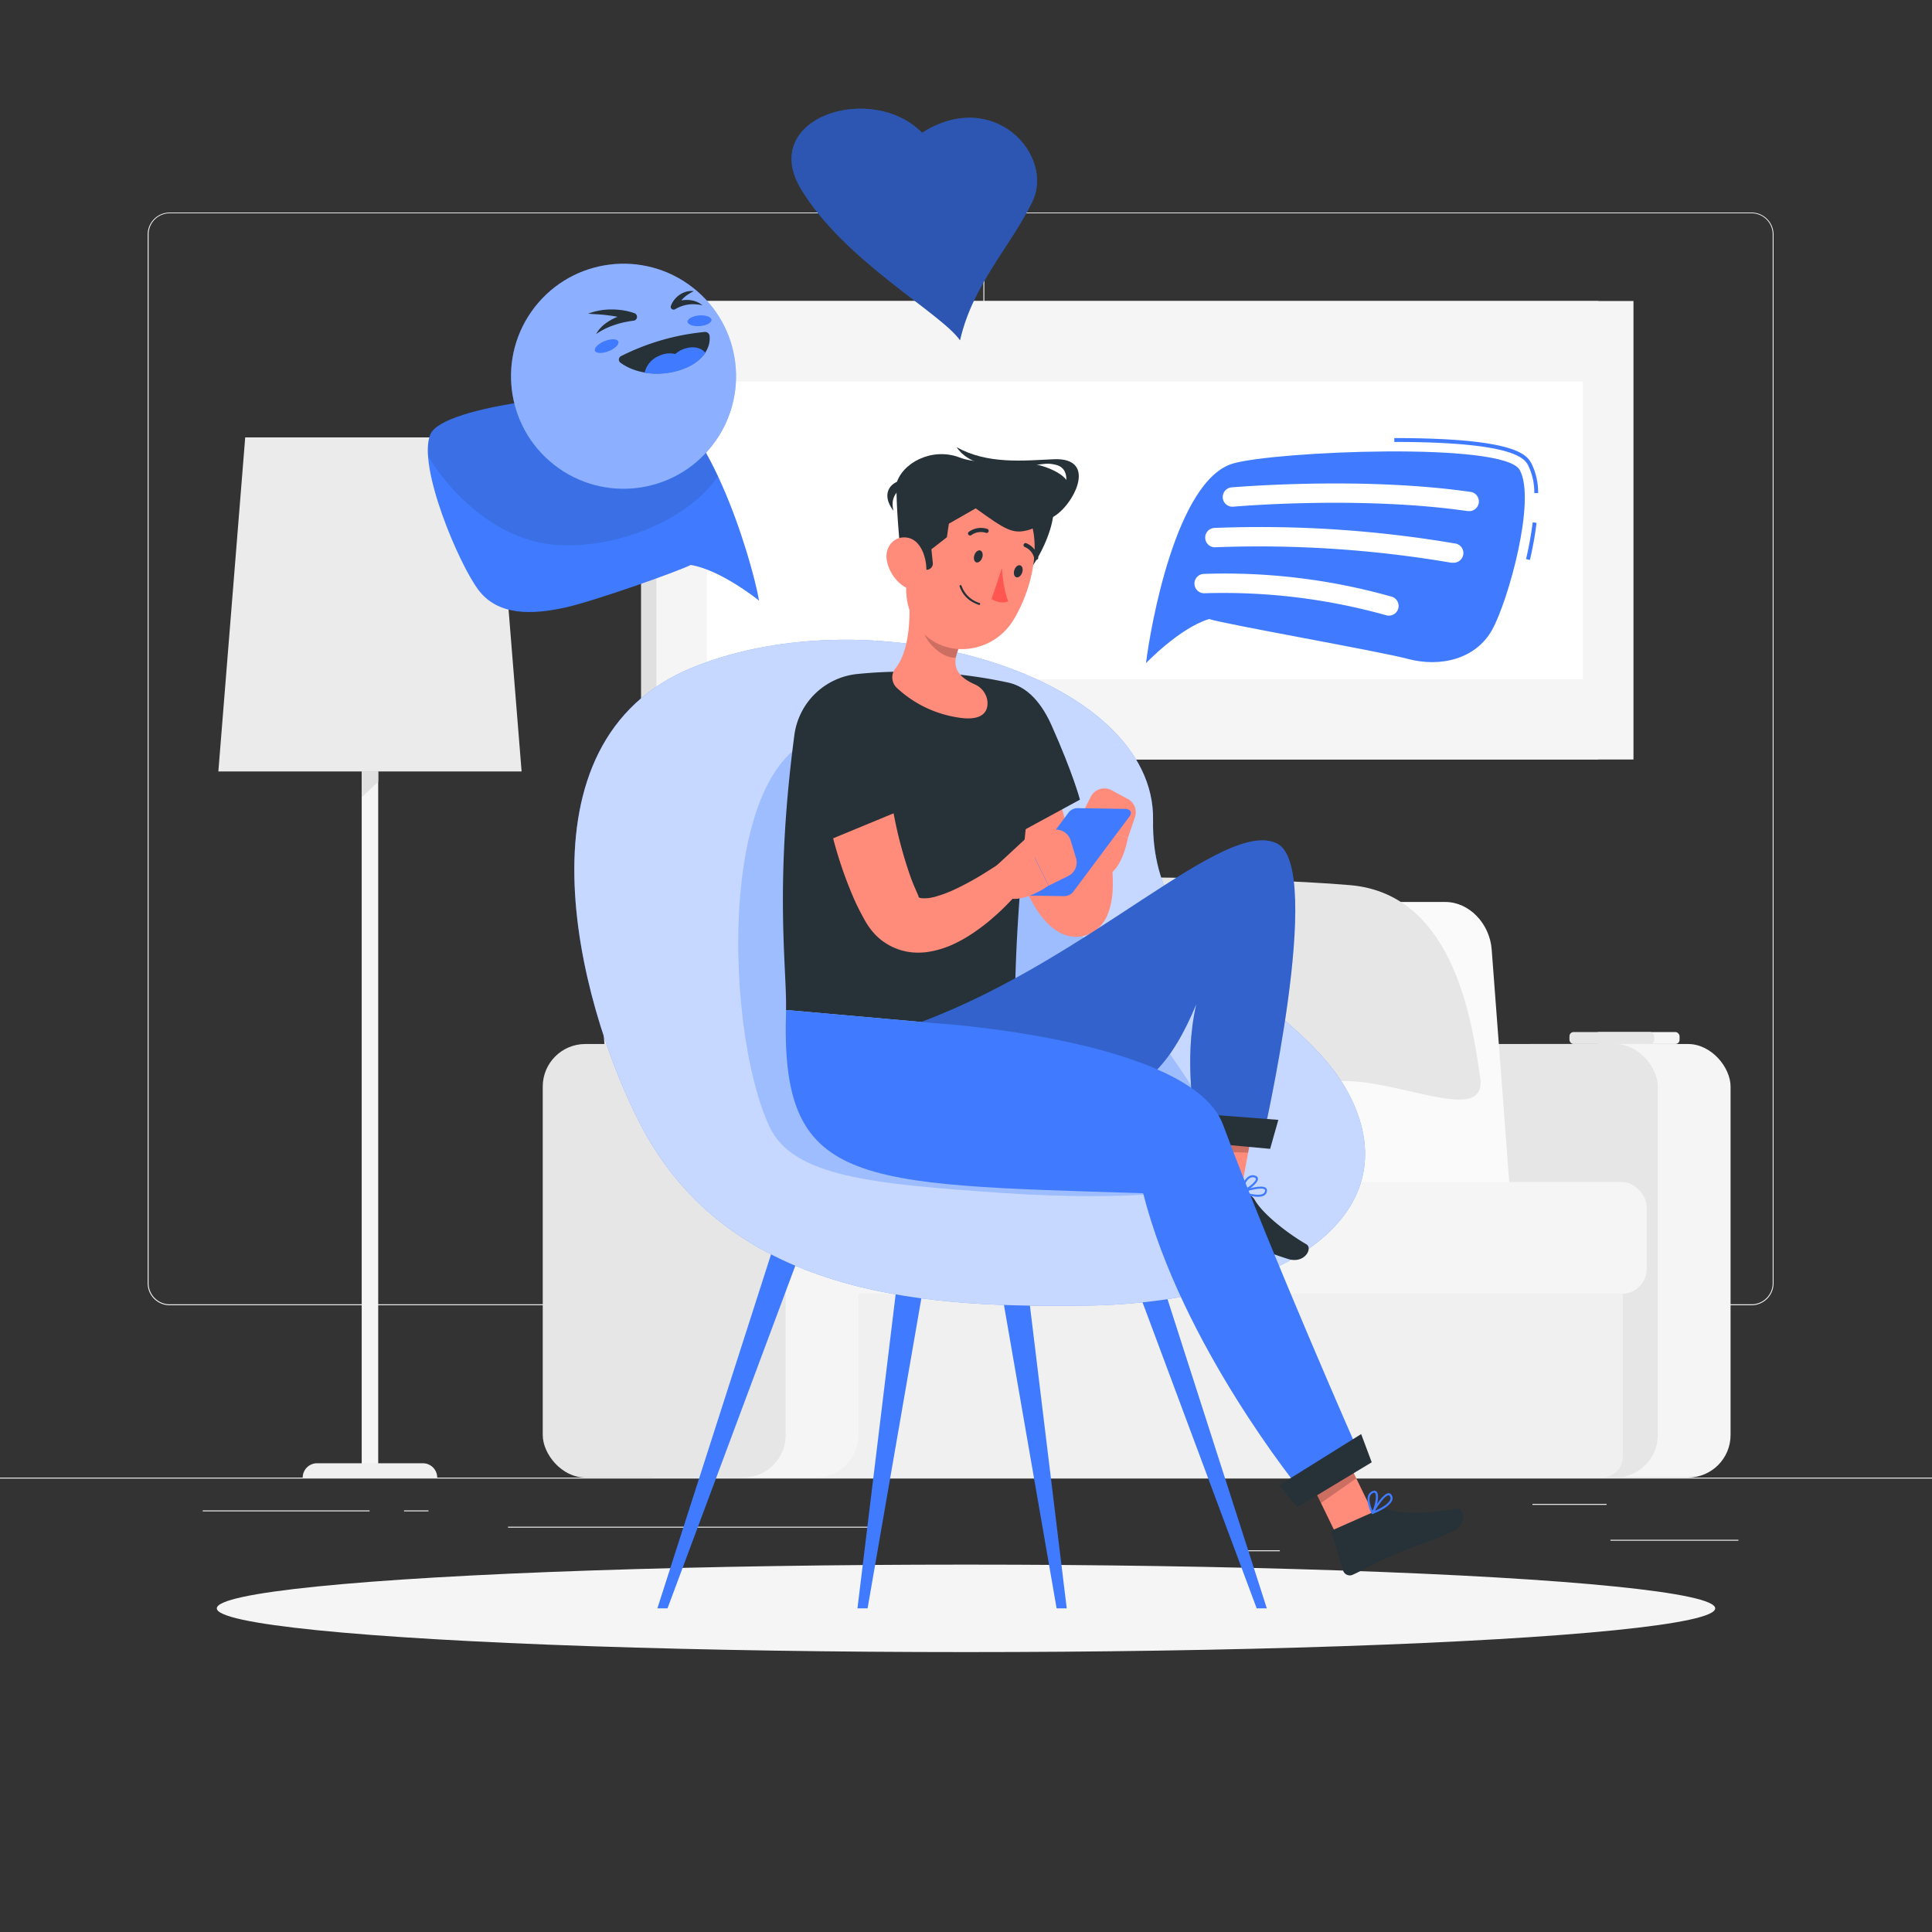 <svg xmlns="http://www.w3.org/2000/svg" viewBox="0 0 500 500"><rect x="0" y="0" width="500" height="500" fill="#333333" stroke="none"/><g id="freepik--background-complete--inject-353"><rect y="382.4" width="500" height="0.25" style="fill:#ebebeb"></rect><rect x="416.78" y="398.49" width="33.12" height="0.25" style="fill:#ebebeb"></rect><rect x="322.53" y="401.21" width="8.69" height="0.25" style="fill:#ebebeb"></rect><rect x="396.59" y="389.21" width="19.19" height="0.25" style="fill:#ebebeb"></rect><rect x="52.46" y="390.89" width="43.19" height="0.25" style="fill:#ebebeb"></rect><rect x="104.56" y="390.89" width="6.33" height="0.25" style="fill:#ebebeb"></rect><rect x="131.47" y="395.11" width="93.68" height="0.25" style="fill:#ebebeb"></rect><path d="M237,337.8H43.91a5.71,5.71,0,0,1-5.7-5.71V60.66A5.71,5.71,0,0,1,43.91,55H237a5.71,5.71,0,0,1,5.71,5.71V332.09A5.71,5.71,0,0,1,237,337.8ZM43.91,55.2a5.46,5.46,0,0,0-5.45,5.46V332.09a5.46,5.46,0,0,0,5.45,5.46H237a5.47,5.47,0,0,0,5.46-5.46V60.66A5.47,5.47,0,0,0,237,55.2Z" style="fill:#ebebeb"></path><path d="M453.31,337.8H260.21a5.72,5.72,0,0,1-5.71-5.71V60.66A5.72,5.72,0,0,1,260.21,55h193.1A5.71,5.71,0,0,1,459,60.66V332.09A5.71,5.71,0,0,1,453.31,337.8ZM260.21,55.2a5.47,5.47,0,0,0-5.46,5.46V332.09a5.47,5.47,0,0,0,5.46,5.46h193.1a5.47,5.47,0,0,0,5.46-5.46V60.66a5.47,5.47,0,0,0-5.46-5.46Z" style="fill:#ebebeb"></path><polygon points="134.99 199.65 56.51 199.65 63.46 113.2 128.03 113.2 134.99 199.65" style="fill:#ebebeb"></polygon><rect x="93.61" y="199.65" width="4.27" height="182.75" style="fill:#f5f5f5"></rect><path d="M113.15,382.4H78.34a3.71,3.71,0,0,1,3.71-3.71h27.4a3.71,3.71,0,0,1,3.7,3.71Z" style="fill:#f0f0f0"></path><polygon points="93.61 206.36 97.88 202.29 97.88 199.65 93.61 199.65 93.61 206.36" style="fill:#e0e0e0"></polygon><rect x="165.9" y="77.9" width="247.74" height="118.66" style="fill:#e0e0e0"></rect><rect x="169.87" y="77.9" width="252.87" height="118.66" style="fill:#f5f5f5"></rect><rect x="257.77" y="23.88" width="77.08" height="226.7" transform="translate(159.08 433.54) rotate(-90)" style="fill:#fff"></rect><rect x="384.99" y="270.2" width="62.88" height="112.2" rx="11.01" transform="translate(832.86 652.59) rotate(180)" style="fill:#f5f5f5"></rect><rect x="366.17" y="270.2" width="62.88" height="112.2" rx="11.01" transform="translate(795.21 652.59) rotate(180)" style="fill:#e6e6e6"></rect><rect x="412.73" y="267.1" width="21.93" height="3.1" rx="1.08" transform="translate(847.4 537.29) rotate(180)" style="fill:#f5f5f5"></rect><rect x="406.17" y="267.1" width="21.93" height="3.1" rx="1.08" transform="translate(834.27 537.29) rotate(180)" style="fill:#e6e6e6"></rect><rect x="181" y="330.09" width="238.99" height="52.31" rx="5.46" transform="translate(600.99 712.49) rotate(180)" style="fill:#f0f0f0"></rect><path d="M164.71,233.43H359c6.11,0,11.49,5.52,12,12.32L376.17,314c.52,6.8-4,12.32-10.14,12.32H171.72c-6.12,0-11.49-5.52-12-12.32l-5.14-68.23C154.05,239,158.6,233.43,164.71,233.43Z" style="fill:#ebebeb"></path><path d="M179.74,233.43H374.05c6.12,0,11.49,5.52,12,12.32L391.2,314c.51,6.8-4,12.32-10.15,12.32H186.74c-6.12,0-11.49-5.52-12-12.32l-5.15-68.23C169.08,239,173.62,233.43,179.74,233.43Z" style="fill:#fafafa"></path><path d="M288.34,314l-5.15-68.22c-.49-6.47-5.59-11.74-11.37-11.74v-1.27c6.43,0,12.1,5.79,12.64,12.91l5.14,68.23Z" style="fill:#f0f0f0"></path><rect x="159.29" y="270.2" width="62.88" height="112.2" rx="11.01" transform="translate(381.45 652.59) rotate(180)" style="fill:#f5f5f5"></rect><rect x="209.71" y="305.88" width="216.46" height="28.97" rx="6.52" transform="translate(635.89 640.73) rotate(180)" style="fill:#f5f5f5"></rect><path d="M311.76,335.48v-1.26c3.06,0,5.55-2.81,5.55-6.25V312.76c0-3.45-2.49-6.25-5.55-6.25v-1.27c3.76,0,6.82,3.37,6.82,7.52V328C318.58,332.11,315.52,335.48,311.76,335.48Z" style="fill:#ebebeb"></path><rect x="140.46" y="270.2" width="62.88" height="112.2" rx="11.01" transform="translate(343.8 652.59) rotate(180)" style="fill:#e6e6e6"></rect><path d="M349.57,229.09c27.29,2.45,31.57,36.81,33.5,49.79s-22.51-.49-37.75,1-20.2,7.43-37.2,4.71-24.1-4.64-35.79-2.71-32.25,2.63-34.37-1.05c-2-3.39-7.52-39.06-18.33-46.21-1.74-1.15-1.08-2.78,1.41-3.52C241.58,225,325,226.89,349.57,229.09Z" style="fill:#e6e6e6"></path></g><g id="freepik--Shadow--inject-353"><ellipse id="freepik--path--inject-353" cx="250" cy="416.24" rx="193.89" ry="11.32" style="fill:#f5f5f5"></ellipse></g><g id="freepik--bubble-speech--inject-353"><path d="M397.08,127.61a16.17,16.17,0,0,0-1.63-7.24c-.94-1.65-3.44-6-34.61-6v-1c31.75,0,34.27,4.42,35.48,6.54a17.07,17.07,0,0,1,1.75,7.7Z" style="fill:#407BFF"></path><path d="M395.94,144.92l-1-.23a93.35,93.35,0,0,0,1.72-9.51l1,.13A90.49,90.49,0,0,1,395.94,144.92Z" style="fill:#407BFF"></path><path d="M393.28,121.6c-4.19-7.36-63.18-4.8-74.12-1.66-14.8,4.26-21.45,42.47-22.58,51.69,0,0,8.69-9.12,16.35-11.43,3.65,1.28,43.88,8.31,51.37,10.31,8.56,2.29,17.65,0,21.83-7.46S397.65,129.29,393.28,121.6Z" style="fill:#407BFF"></path><path d="M380.05,132.25a2.19,2.19,0,0,1-.36,0c-27.9-4-60.19-1.15-60.51-1.12a2.5,2.5,0,1,1-.45-5c.33,0,33.2-2.91,61.67,1.15a2.5,2.5,0,0,1-.35,5Z" style="fill:#fff"></path><path d="M376,145.63a2.18,2.18,0,0,1-.44,0,295.41,295.41,0,0,0-61-4,2.5,2.5,0,0,1-.3-5,300.57,300.57,0,0,1,62.16,4,2.5,2.5,0,0,1-.42,5Z" style="fill:#fff"></path><path d="M359.48,159.33a2.72,2.72,0,0,1-.69-.09,156.54,156.54,0,0,0-47-5.71,2.5,2.5,0,0,1-.32-5,158.36,158.36,0,0,1,48.69,5.89,2.5,2.5,0,0,1-.69,4.9Z" style="fill:#fff"></path></g><g id="freepik--Emoji--inject-353"><path d="M111.36,112.45c3.21-7.84,44.84-11.7,56.09-10,15.22,2.32,27.08,42.07,29,53,0,0-9.78-7.94-17.68-9.24-3.45,1.73-24.83,9.3-32.4,11-8.65,1.91-17.51,2.23-22.61-4.61S108,120.63,111.36,112.45Z" style="fill:#407BFF"></path><path d="M167.45,102.46c-11.25-1.72-52.88,2.15-56.08,10a12.85,12.85,0,0,0-.57,5.66c8,12.65,20.26,22.37,34.34,23,17.09.56,34.07-7.89,40.66-17.89C180.84,112.66,174.52,103.54,167.45,102.46Z" style="opacity:0.1"></path><circle cx="161.37" cy="97.37" r="29.12" transform="translate(-14.78 164.4) rotate(-51.94)" style="fill:#407BFF"></circle><circle cx="161.37" cy="97.37" r="29.12" transform="translate(-14.78 164.4) rotate(-51.94)" style="fill:#fff;opacity:0.4"></circle><path d="M160,88.32c.35.71-.71,1.84-2.37,2.52s-3.28.67-3.64,0,.71-1.84,2.37-2.52S159.62,87.62,160,88.32Z" style="fill:#407BFF"></path><path d="M152.22,81.18a16.57,16.57,0,0,1,5.88-1.09,19.08,19.08,0,0,1,3,.2,15.64,15.64,0,0,1,3,.74A1,1,0,0,1,163.9,83h0c-.78.09-1.65.26-2.48.43s-1.65.43-2.47.7a18.83,18.83,0,0,0-4.7,2.33A9.51,9.51,0,0,1,156,84.28a12.64,12.64,0,0,1,2.31-1.59,15.45,15.45,0,0,1,2.59-1.09,13.83,13.83,0,0,1,2.79-.63l-.27,1.92a24.14,24.14,0,0,0-2.64-.71c-.92-.21-1.84-.36-2.78-.49s-1.89-.25-2.85-.31S153.22,81.27,152.22,81.18Z" style="fill:#263238"></path><path d="M179.56,75.35a11.32,11.32,0,0,0-1.5.86,7.19,7.19,0,0,0-1.24,1,8.83,8.83,0,0,0-1,1.19,7.9,7.9,0,0,0-.76,1.29l-1.17-1a6.94,6.94,0,0,1,2-.84,7.15,7.15,0,0,1,2.11-.22,6.36,6.36,0,0,1,3.82,1.38,13.18,13.18,0,0,0-1.92-.26,8.64,8.64,0,0,0-1.84.08,9.24,9.24,0,0,0-1.74.44,8.68,8.68,0,0,0-1.56.74l0,0a.79.79,0,0,1-1.09-.25.8.8,0,0,1,0-.72,6.13,6.13,0,0,1,1-1.66A6.28,6.28,0,0,1,176,76.21a5.79,5.79,0,0,1,1.71-.75A5.09,5.09,0,0,1,179.56,75.35Z" style="fill:#263238"></path><path d="M184.13,82.75c.07.76-1.25,1.49-3,1.64S178,84,177.94,83.27s1.25-1.49,2.95-1.64S184.05,82,184.13,82.75Z" style="fill:#407BFF"></path><path d="M160.73,92.16a60.85,60.85,0,0,1,21.66-6.25,1.17,1.17,0,0,1,1.25,1c.83,8.52-14.74,13-23,7A1,1,0,0,1,160.73,92.16Z" style="fill:#263238"></path><path d="M176.25,90.61a7.73,7.73,0,0,0-1.49,1,6.37,6.37,0,0,0-4.34.56,6.13,6.13,0,0,0-3.59,4.3,19.11,19.11,0,0,0,6,.06,18.43,18.43,0,0,0,4.39-1.18,11.47,11.47,0,0,0,5.33-4C181.38,89.73,178.74,89.41,176.25,90.61Z" style="fill:#407BFF"></path></g><g id="freepik--Heart--inject-353"><path d="M238.63,34.36C225.5,21.05,196.15,30.48,207.34,49s36.22,32,41.11,39.07c3.33-14.43,12.61-23.63,18.64-35.69S257.28,22.53,238.63,34.36Z" style="fill:#407BFF"></path><path d="M238.63,34.36C225.5,21.05,196.15,30.48,207.34,49s36.22,32,41.11,39.07c3.33-14.43,12.61-23.63,18.64-35.69S257.28,22.53,238.63,34.36Z" style="opacity:0.3"></path></g><g id="freepik--Character--inject-353"><polygon points="287.68 315.58 295.52 315.58 327.85 416.24 325.23 416.24 287.68 315.58" style="fill:#407BFF"></polygon><polygon points="255.98 315.58 263.83 315.58 276.07 416.24 273.45 416.24 255.98 315.58" style="fill:#407BFF"></polygon><polygon points="210.3 315.58 202.45 315.58 170.13 416.24 172.75 416.24 210.3 315.58" style="fill:#407BFF"></polygon><polygon points="241.99 315.58 234.15 315.58 221.91 416.24 224.53 416.24 241.99 315.58" style="fill:#407BFF"></polygon><path d="M280.93,337.89c-37.86.44-91.67-.82-115.46-47.41-16.12-31.57-33.36-98.62,13.87-117.79s119.76,2.47,119.07,39.59,38.22,46.21,51,71.48C365.2,315.15,330.82,337.31,280.93,337.89Z" style="fill:#407BFF"></path><path d="M280.93,337.89c-37.86.44-91.67-.82-115.46-47.41-16.12-31.57-33.36-98.62,13.87-117.79s119.76,2.47,119.07,39.59,38.22,46.21,51,71.48C365.2,315.15,330.82,337.31,280.93,337.89Z" style="fill:#fff;opacity:0.7"></path><path d="M320.66,302.54c-.4,5.75-27.74,8.53-61.06,6.21s-54.38-4.08-60.48-17.2c-12.3-26.47-13.89-104,19.44-101.66S321.06,296.79,320.66,302.54Z" style="fill:#407BFF;opacity:0.3"></path><path d="M270.46,187.63l.26,1.79.31,1.91.67,3.86c.49,2.57,1,5.15,1.57,7.71a149.33,149.33,0,0,0,4.16,15c.43,1.2.82,2.44,1.31,3.61s.88,2.4,1.41,3.54,1,2.42,1.37,3.23c.19.43.34.8.42,1s.13.22-.71-.21a5.55,5.55,0,0,0-2.65-.52,5.46,5.46,0,0,0-1.8.42,6.87,6.87,0,0,0-.68.36,5.13,5.13,0,0,0-.49.37,2.08,2.08,0,0,0-.7.89c0,.13,0,.14.11.07a8.3,8.3,0,0,0,1.35-2.39c.95-2.14,1.77-4.78,2.65-7.22l8.35.41a39.59,39.59,0,0,1,.56,9.28,19.46,19.46,0,0,1-1.12,5.54,10.91,10.91,0,0,1-.91,1.88,9.24,9.24,0,0,1-2.1,2.42,8.72,8.72,0,0,1-.93.65,6.85,6.85,0,0,1-1.15.58,8.07,8.07,0,0,1-2.81.63,9,9,0,0,1-4.62-1.08,13.66,13.66,0,0,1-3.75-3,21.83,21.83,0,0,1-1.9-2.43,38.68,38.68,0,0,1-2.43-4.17,87.41,87.41,0,0,1-3.84-8.15,120.87,120.87,0,0,1-5.55-16.79c-.73-2.84-1.34-5.7-1.88-8.58-.27-1.44-.51-2.88-.73-4.34-.1-.73-.2-1.47-.29-2.21s-.17-1.44-.26-2.34Z" style="fill:#ff8b7b"></path><path d="M248.81,184.86c-5.09,9.48,7.68,34.6,7.68,34.6l23-12.51s-1.73-6.65-7.41-19.37C265.85,173.73,255,173.37,248.81,184.86Z" style="fill:#263238"></path><path d="M278.64,223.77l.45-11.26,12.82,4.31S290.26,227,284.72,227Z" style="fill:#ff8b7b"></path><path d="M287.64,204.5l4.24,2.27a3.92,3.92,0,0,1,1.85,4.71l-1.82,5.34-12.82-4.31,3.22-6.33A3.92,3.92,0,0,1,287.64,204.5Z" style="fill:#ff8b7b"></path><path d="M260.88,176.64a125.75,125.75,0,0,0-39-2.21,18.3,18.3,0,0,0-16.3,15.83c-5.21,39.39-1.91,60.34-2.16,71.12l59.37,5.26c-.48-11.28.42-40.72,6-78.54A10.22,10.22,0,0,0,260.88,176.64Z" style="fill:#263238"></path><polygon points="309.59 310.46 320.73 310.73 325.46 285.06 314.31 284.78 309.59 310.46" style="fill:#ff8b7b"></polygon><path d="M322.31,308.78l-11.58-3.66a.85.85,0,0,0-1.06.46l-4.15,9.09a1.82,1.82,0,0,0,1.11,2.44c4.2,1.24,5.62,1.34,10.87,3,6.14,1.94,8.61,3.42,15.81,5.7,4.35,1.37,6.51-2.78,4.78-3.79-5.46-3.18-11.59-8.2-13.41-11.58A3.93,3.93,0,0,0,322.31,308.78Z" style="fill:#263238"></path><polygon points="325.45 285.07 323.02 298.3 311.87 298.02 314.3 284.79 325.45 285.07" style="opacity:0.2"></polygon><path d="M330.5,218.31c-13.63-6.81-48.22,29.82-92.08,46.17-.95,16.73,17.79,25.34,37.85,22.9,19.87-2.42,27.21-12.95,33.32-27.45-3.44,14.89-.17,30.36-.17,30.36l17.29,4.88S343,224.53,330.5,218.31Z" style="fill:#407BFF"></path><path d="M330.5,218.31c-13.63-6.81-48.22,29.82-92.08,46.17-.95,16.73,17.79,25.34,37.85,22.9,19.87-2.42,27.21-12.95,33.32-27.45-3.44,14.89-.17,30.36-.17,30.36l17.29,4.88S343,224.53,330.5,218.31Z" style="opacity:0.2"></path><polygon points="328.71 297.32 306.38 295.26 305.9 287.91 330.83 289.82 328.71 297.32" style="fill:#263238"></polygon><path d="M321,308.75a.29.29,0,0,1-.14-.24.27.27,0,0,1,.18-.25c.53-.19,5.29-1.81,6.52-.87a.83.83,0,0,1,.33.76h0a1.47,1.47,0,0,1-.67,1.2c-1.36.9-4.46,0-6.18-.59Zm6.15-1c-.79-.41-3.32.17-5.19.75,2.38.75,4.21.9,5,.4a1,1,0,0,0,.44-.8.3.3,0,0,0-.13-.3Z" style="fill:#407BFF"></path><path d="M321,308.75l-.06-.05a.25.25,0,0,1-.07-.25c0-.12.74-3.05,2.31-4a1.92,1.92,0,0,1,1.51-.24h0c.71.17.86.57.87.87,0,1.27-2.95,3.29-4.36,3.69A.27.27,0,0,1,321,308.75Zm3.82-3.95a1.26,1.26,0,0,0-.26-.09h0a1.46,1.46,0,0,0-1.11.18c-1,.63-1.67,2.35-1.93,3.2,1.47-.63,3.53-2.25,3.51-3C325,305,325,304.91,324.77,304.8Z" style="fill:#407BFF"></path><path d="M252.19,177.08c-6.55-2.93-5.38-6.85-3.23-11.14l-13.78-12.55c.49,5.51.39,14.73-3.41,19.55a3.73,3.73,0,0,0,.36,5.11,29.78,29.78,0,0,0,15.58,7.6c6.73,1.18,8.23-1.65,7.79-4.5A5.5,5.5,0,0,0,252.19,177.08Z" style="fill:#ff8b7b"></path><path d="M240.8,158.51C239.33,158,239,160,239,162.82s4.79,7.78,8.39,7.35a15.45,15.45,0,0,1,1.59-4.23Z" style="opacity:0.2"></path><path d="M264.88,149.35c3.79-3.66,8.64-13.77,7.63-18.76A19.25,19.25,0,0,0,260,129.26a29.87,29.87,0,0,0-9.65,5l6.14,5.24-.12,3.54,3.42,3.79-1,3.42a1.61,1.61,0,0,0,2.28,1.88Z" style="fill:#263238"></path><path d="M237.89,136.29c-2.85,10.67-5.07,16.78-1.56,23.87,5.28,10.66,19.85,10.08,25.85.45,5.4-8.67,9.15-24.66.26-32.16A15.22,15.22,0,0,0,237.89,136.29Z" style="fill:#ff8b7b"></path><path d="M233,142.71c-.55-6.59-1-11.55-1-17.37,2.88-.73,7.32-2.71,12-.51a29.94,29.94,0,0,1,8.57,6.7l-7,4-.52,3.51-4,3.11.36,3.54a1.61,1.61,0,0,1-2.58,1.44Z" style="fill:#263238"></path><path d="M272.52,133.77c5.07-2.65,12-15.46.12-14.92-7.67.35-17.07,1.37-25.06-3.12,0,0,2.32,4,8.28,4.52,12.95,1.18,13.36-.92,17.23,0C279.9,121.73,272.52,133.77,272.52,133.77Z" style="fill:#263238"></path><path d="M273.54,122.21c-8.55-4.77-17.94-1.06-25.21-3.82s-15.08,1.56-16.4,7l20.61,6.19c7.81,5.61,9.6,6.78,13.88,5.51C272.64,135.21,282.08,127,273.54,122.21Z" style="fill:#263238"></path><path d="M233.68,124.2c-3.66.68-5.61,3.89-2.45,8-1.15-4.43,2.37-5.94,2.37-5.94Z" style="fill:#263238"></path><path d="M229.49,144.92a10.42,10.42,0,0,0,4.3,6.75c3,2.08,5.76-.34,5.94-3.82.15-3.13-1.24-8-4.78-8.68S228.94,141.57,229.49,144.92Z" style="fill:#ff8b7b"></path><path d="M252.16,143.67c-.28.85-.06,1.69.5,1.87s1.24-.36,1.53-1.21.06-1.69-.5-1.87S252.45,142.82,252.16,143.67Z" style="fill:#263238"></path><path d="M262.51,147.52c-.28.85-.06,1.69.5,1.87s1.24-.36,1.53-1.21.06-1.69-.5-1.87S262.8,146.67,262.51,147.52Z" style="fill:#263238"></path><path d="M259.3,147s.3,5.54,1.65,8.61c-2,.91-4.34-.56-4.34-.56Z" style="fill:#ff5652"></path><path d="M252.24,156.1a7.32,7.32,0,0,1-3.9-4.35.26.26,0,1,1,.51-.14,7.09,7.09,0,0,0,4.64,4.43.25.25,0,0,1,.17.33.26.26,0,0,1-.33.17A7.74,7.74,0,0,1,252.24,156.1Z" style="fill:#263238"></path><path d="M250.82,138.54a.6.6,0,0,1-.21-.18.53.53,0,0,1,.14-.73,5.3,5.3,0,0,1,4.78-.74.53.53,0,1,1-.4,1h0a4.24,4.24,0,0,0-3.78.62A.51.51,0,0,1,250.82,138.54Z" style="fill:#263238"></path><path d="M268,144.86a.51.51,0,0,1-.34-.37,4.12,4.12,0,0,0-2.43-2.92.53.53,0,0,1,.35-1,5.21,5.21,0,0,1,3.11,3.66.54.54,0,0,1-.39.64A.51.51,0,0,1,268,144.86Z" style="fill:#263238"></path><polygon points="347.39 400.35 356.53 393.97 345.12 370.49 335.98 376.87 347.39 400.35" style="fill:#ff8b7b"></polygon><path d="M356.29,390.94l-11.1,4.92a.85.85,0,0,0-.49,1.05l2.9,9.56a1.82,1.82,0,0,0,2.45,1.09c4-1.84,5.09-2.71,10.13-4.93,5.89-2.61,8.72-3.13,15.63-6.19,4.17-1.85,3-6.39,1.08-6-6.2,1.22-14.12,1.51-17.72.18A4,4,0,0,0,356.29,390.94Z" style="fill:#263238"></path><polygon points="345.12 370.5 351 382.6 341.86 388.98 335.98 376.88 345.12 370.5" style="opacity:0.2"></polygon><path d="M295.85,308.81c-75.19-2.35-94-1.71-92.41-47.43l38.21,3.39s66.6,4.11,74.86,26.28c12.42,33.35,35.09,84.74,35.09,84.74l-15,9.92S305.8,348.06,295.85,308.81Z" style="fill:#407BFF"></path><polygon points="355 378.44 335.8 390.02 331.05 384.38 352.27 371.14 355 378.44" style="fill:#263238"></polygon><path d="M355.26,391.82a.28.28,0,0,1-.27-.09.27.27,0,0,1,0-.3c.28-.5,2.77-4.85,4.32-5a.86.86,0,0,1,.75.35h0a1.47,1.47,0,0,1,.29,1.34c-.43,1.58-3.33,3-5,3.65Zm3.95-4.81c-.86.21-2.38,2.32-3.39,4,2.28-1,3.75-2.11,4-3a1,1,0,0,0-.2-.89.31.31,0,0,0-.3-.14Z" style="fill:#407BFF"></path><path d="M355.26,391.82h-.08a.24.24,0,0,1-.22-.14c-.06-.11-1.46-2.78-.92-4.53a1.94,1.94,0,0,1,1-1.18h0c.65-.34,1-.15,1.23.07.86.94,0,4.42-.83,5.66A.26.26,0,0,1,355.26,391.82Zm.25-5.49a1,1,0,0,0-.25.11h0a1.4,1.4,0,0,0-.72.87c-.35,1.15.3,2.86.67,3.67.69-1.44,1.16-4,.64-4.58C355.82,386.36,355.74,386.28,355.51,386.33Zm-.37-.13Z" style="fill:#407BFF"></path><path d="M291,209.34l-12-.19a3.11,3.11,0,0,0-2.3.93l-14.93,20a1,1,0,0,0,.11,1.36c.38.39.86.29,1.59.3l11.81.18a3.13,3.13,0,0,0,2.31-.92l14.77-19.77C292.87,210.56,292.94,209.34,291,209.34Z" style="fill:#407BFF"></path><path d="M228.36,187.76l.19,2.38.23,2.51c.17,1.68.35,3.36.55,5,.41,3.36.86,6.72,1.45,10a110.63,110.63,0,0,0,4.8,19.09c.52,1.49,1.15,2.95,1.76,4.31.28.71.41.86.37,1s.23.38,1.08.43a10.64,10.64,0,0,0,3.35-.44,33,33,0,0,0,4.13-1.49c1.43-.63,2.87-1.36,4.32-2.14s2.9-1.62,4.33-2.52,2.91-1.83,4.23-2.7l5.82,6c-1.26,1.58-2.46,2.95-3.8,4.34s-2.69,2.69-4.16,3.95a48.83,48.83,0,0,1-4.67,3.64,36.35,36.35,0,0,1-5.46,3.17,24.36,24.36,0,0,1-7,2.11,17.49,17.49,0,0,1-4.45,0,15.3,15.3,0,0,1-4.82-1.51,15.13,15.13,0,0,1-4.08-3,18.4,18.4,0,0,1-2.7-3.68c-1-1.81-1.92-3.57-2.73-5.39a106,106,0,0,1-6.87-21.94c-.74-3.69-1.37-7.38-1.82-11.08-.24-1.86-.44-3.71-.59-5.58-.08-.94-.16-1.87-.21-2.82s-.1-1.84-.13-2.94Z" style="fill:#ff8b7b"></path><path d="M209.93,182.46c-6.08,8.88,3.93,35.22,3.93,35.22l24.18-10s-1-6.8-5.3-20C228.06,173.21,217.3,171.7,209.93,182.46Z" style="fill:#263238"></path><path d="M257.09,224.77l8.27-7.66,6,12.09s-8.33,6-12.25,2.12Z" style="fill:#ff8b7b"></path><path d="M277.07,217.47l1.4,4.59a3.9,3.9,0,0,1-2,4.64l-5.06,2.5-6-12.09,6.75-2.22A3.92,3.92,0,0,1,277.07,217.47Z" style="fill:#ff8b7b"></path></g></svg>